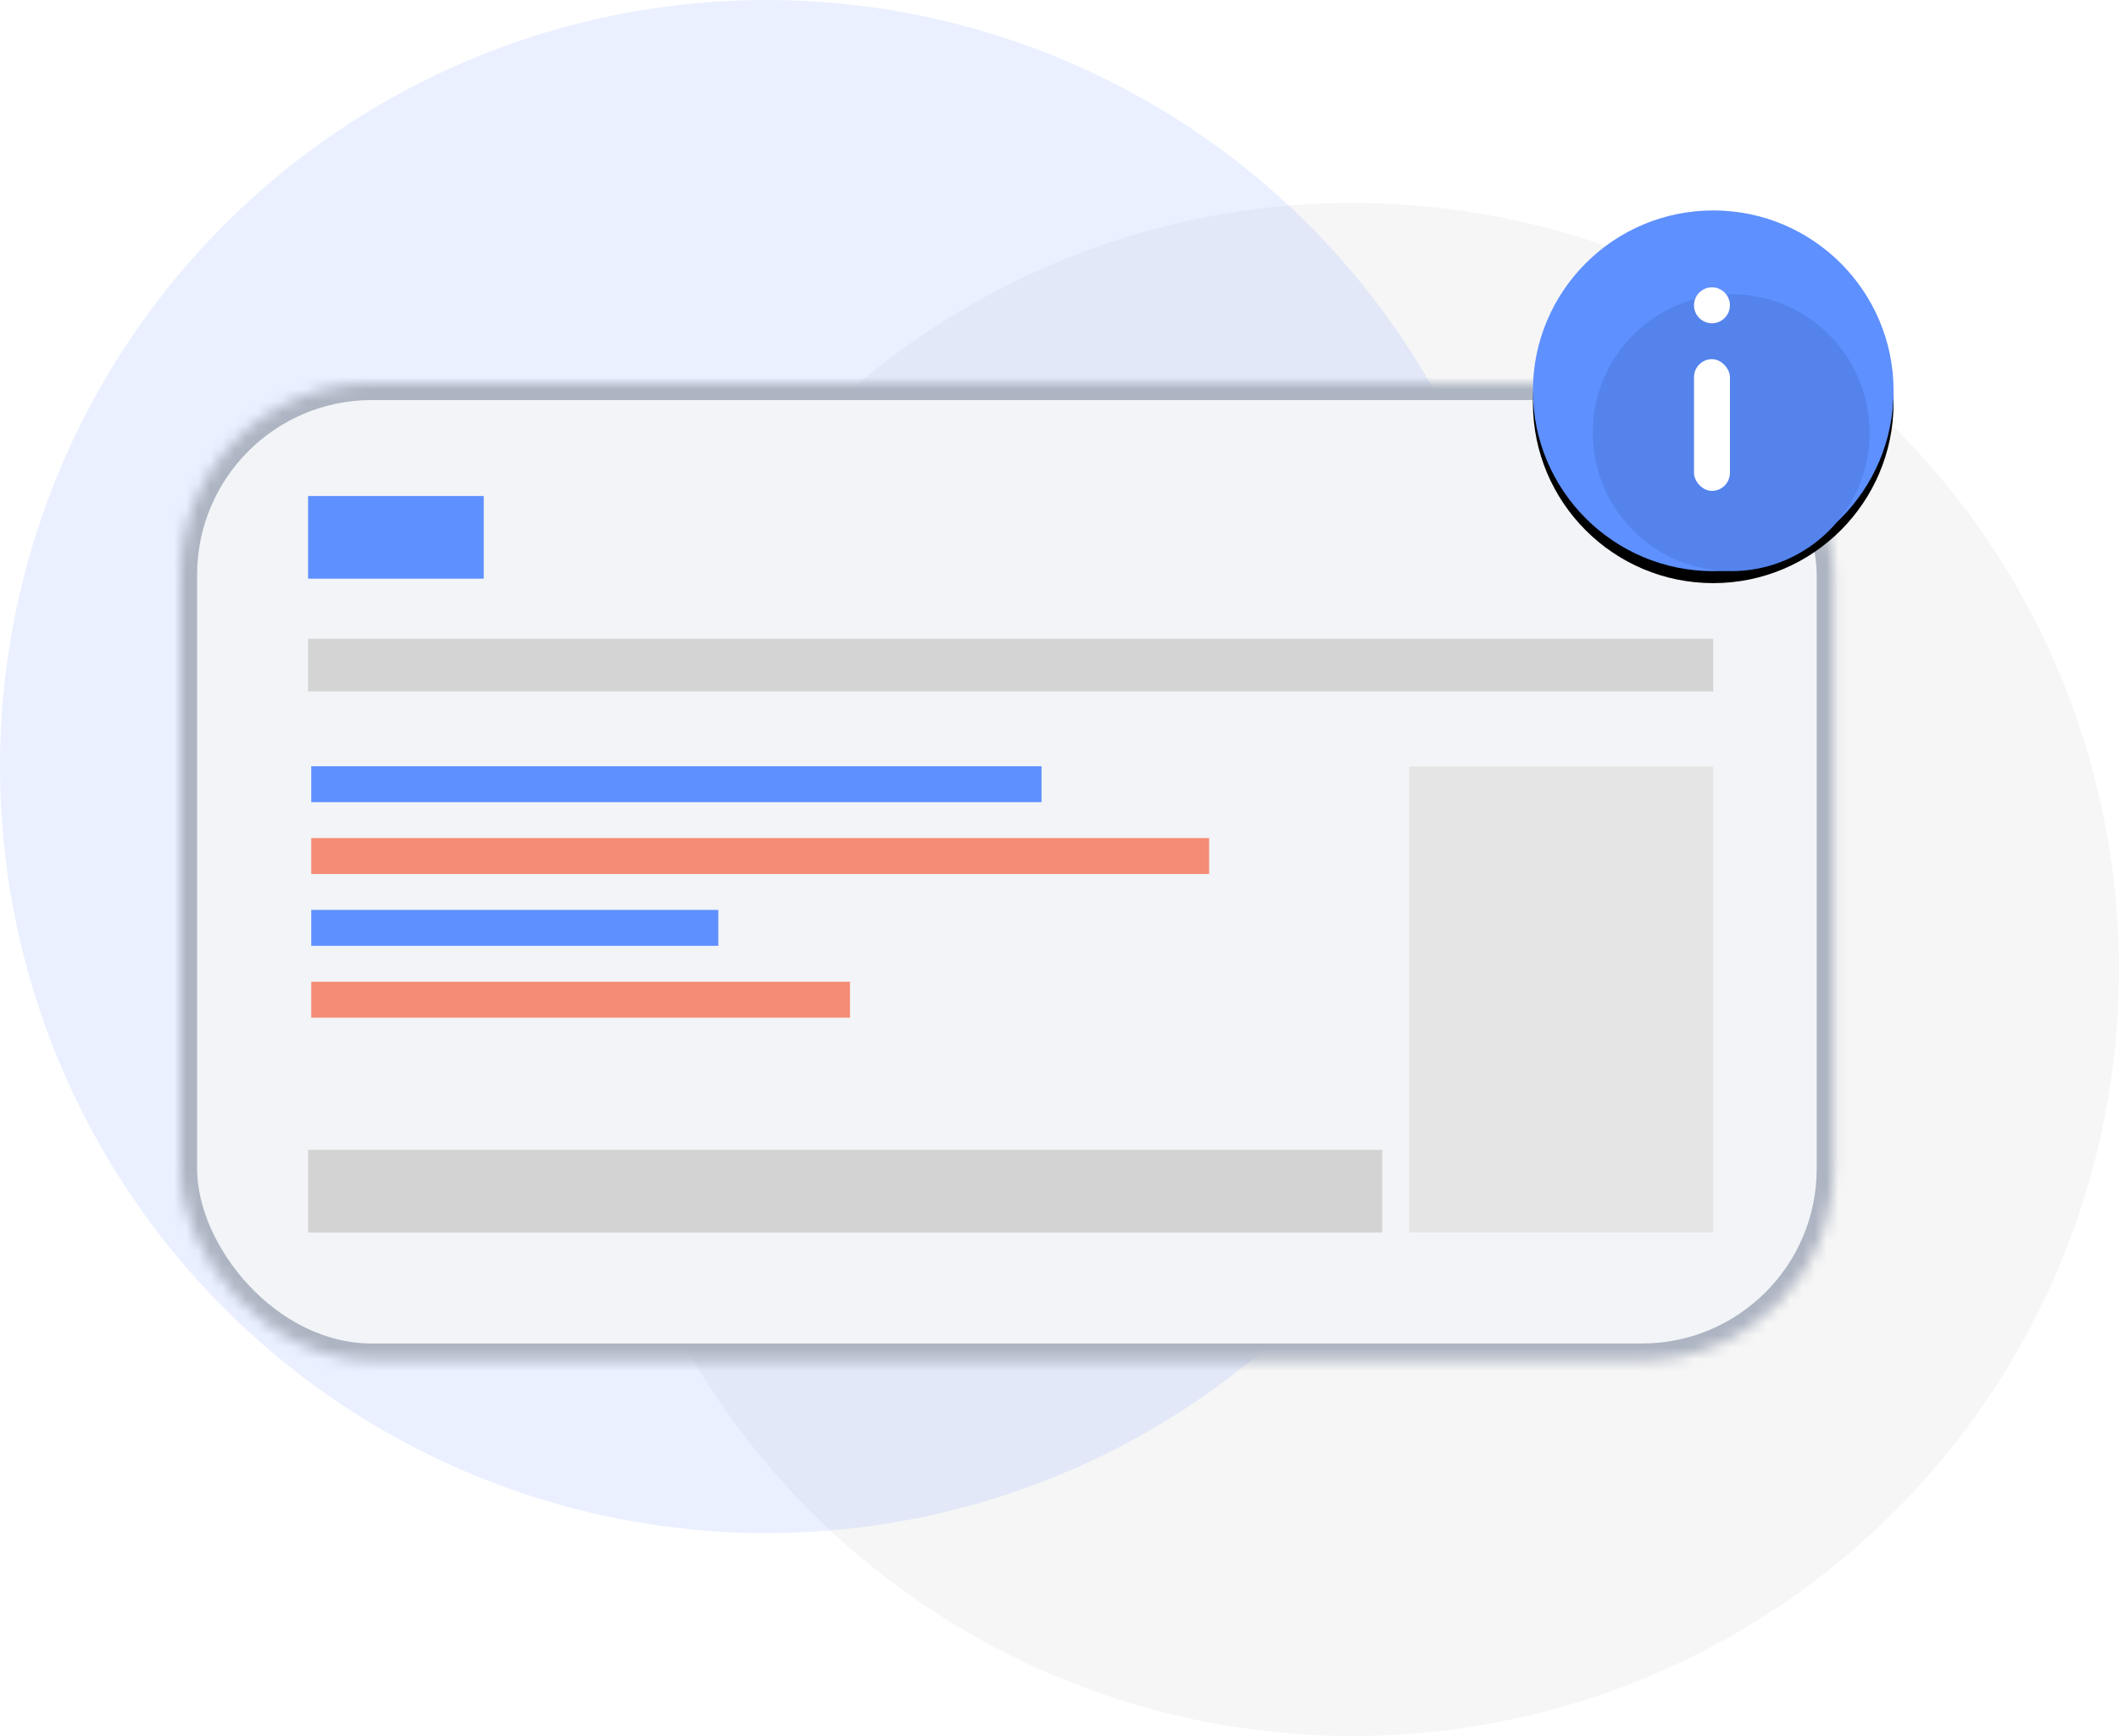 <svg xmlns="http://www.w3.org/2000/svg" xmlns:xlink="http://www.w3.org/1999/xlink" width="177" height="145" viewBox="0 0 177 145">
  <defs>
    <rect id="a" width="138.085" height="81.602" rx="16"/>
    <mask id="b" width="138.085" height="81.602" x="0" y="0" fill="white">
      <use xlink:href="#a"/>
    </mask>
    <ellipse id="d" cx="15.064" cy="15.065" rx="15.064" ry="15.065"/>
    <filter id="c" width="200%" height="200%" x="-50%" y="-50%" filterUnits="objectBoundingBox">
      <feOffset dy="1" in="SourceAlpha" result="shadowOffsetOuter1"/>
      <feGaussianBlur in="shadowOffsetOuter1" result="shadowBlurOuter1" stdDeviation="2"/>
      <feColorMatrix in="shadowBlurOuter1" values="0 0 0 0 0 0 0 0 0 0 0 0 0 0 0 0 0 0 0.3 0"/>
    </filter>
  </defs>
  <g fill="none" fill-rule="evenodd">
    <ellipse cx="112.979" cy="80.974" fill="#B2B2B2" fill-opacity=".11" rx="64.021" ry="64.026"/>
    <ellipse cx="64.021" cy="64.026" fill="#5E90FF" fill-opacity=".13" rx="64.021" ry="64.026"/>
    <g transform="translate(15.064 32.013)">
      <use fill="#F2F4F7" stroke="#8993A7" stroke-opacity=".66" stroke-width="2.8" mask="url(#b)" xlink:href="#a"/>
      <g transform="translate(10.67 9.416)">
        <rect width="14.672" height="6.905" fill="#5E90FF"/>
        <rect width="89.722" height="6.905" y="54.61" fill="#D3D3D3"/>
        <rect width="25.393" height="38.918" x="91.979" y="22.597" fill="#E5E5E5"/>
        <rect width="117.372" height="4.394" y="11.926" fill="#D4D4D4"/>
      </g>
    </g>
    <g transform="translate(128.043 17.576)">
      <use fill="black" filter="url(#c)" xlink:href="#d"/>
      <use fill="#5E90FF" xlink:href="#d"/>
      <ellipse cx="16.564" cy="18.565" fill="#5483EC" rx="11.564" ry="11.565"/>
      <g fill="#FFFFFF" transform="translate(13.457 6.424)">
        <rect width="3" height="11" y="6" rx="1.5"/>
        <ellipse cx="1.5" cy="1.5" rx="1.5" ry="1.5"/>
      </g>
    </g>
    <rect width="61" height="3" x="26" y="64" fill="#5E90FF"/>
    <rect width="75" height="3" x="26" y="70" fill="#F58C76"/>
    <rect width="34" height="3" x="26" y="76" fill="#5E90FF"/>
    <rect width="45" height="3" x="26" y="82" fill="#F58C76"/>
  </g>
</svg>

